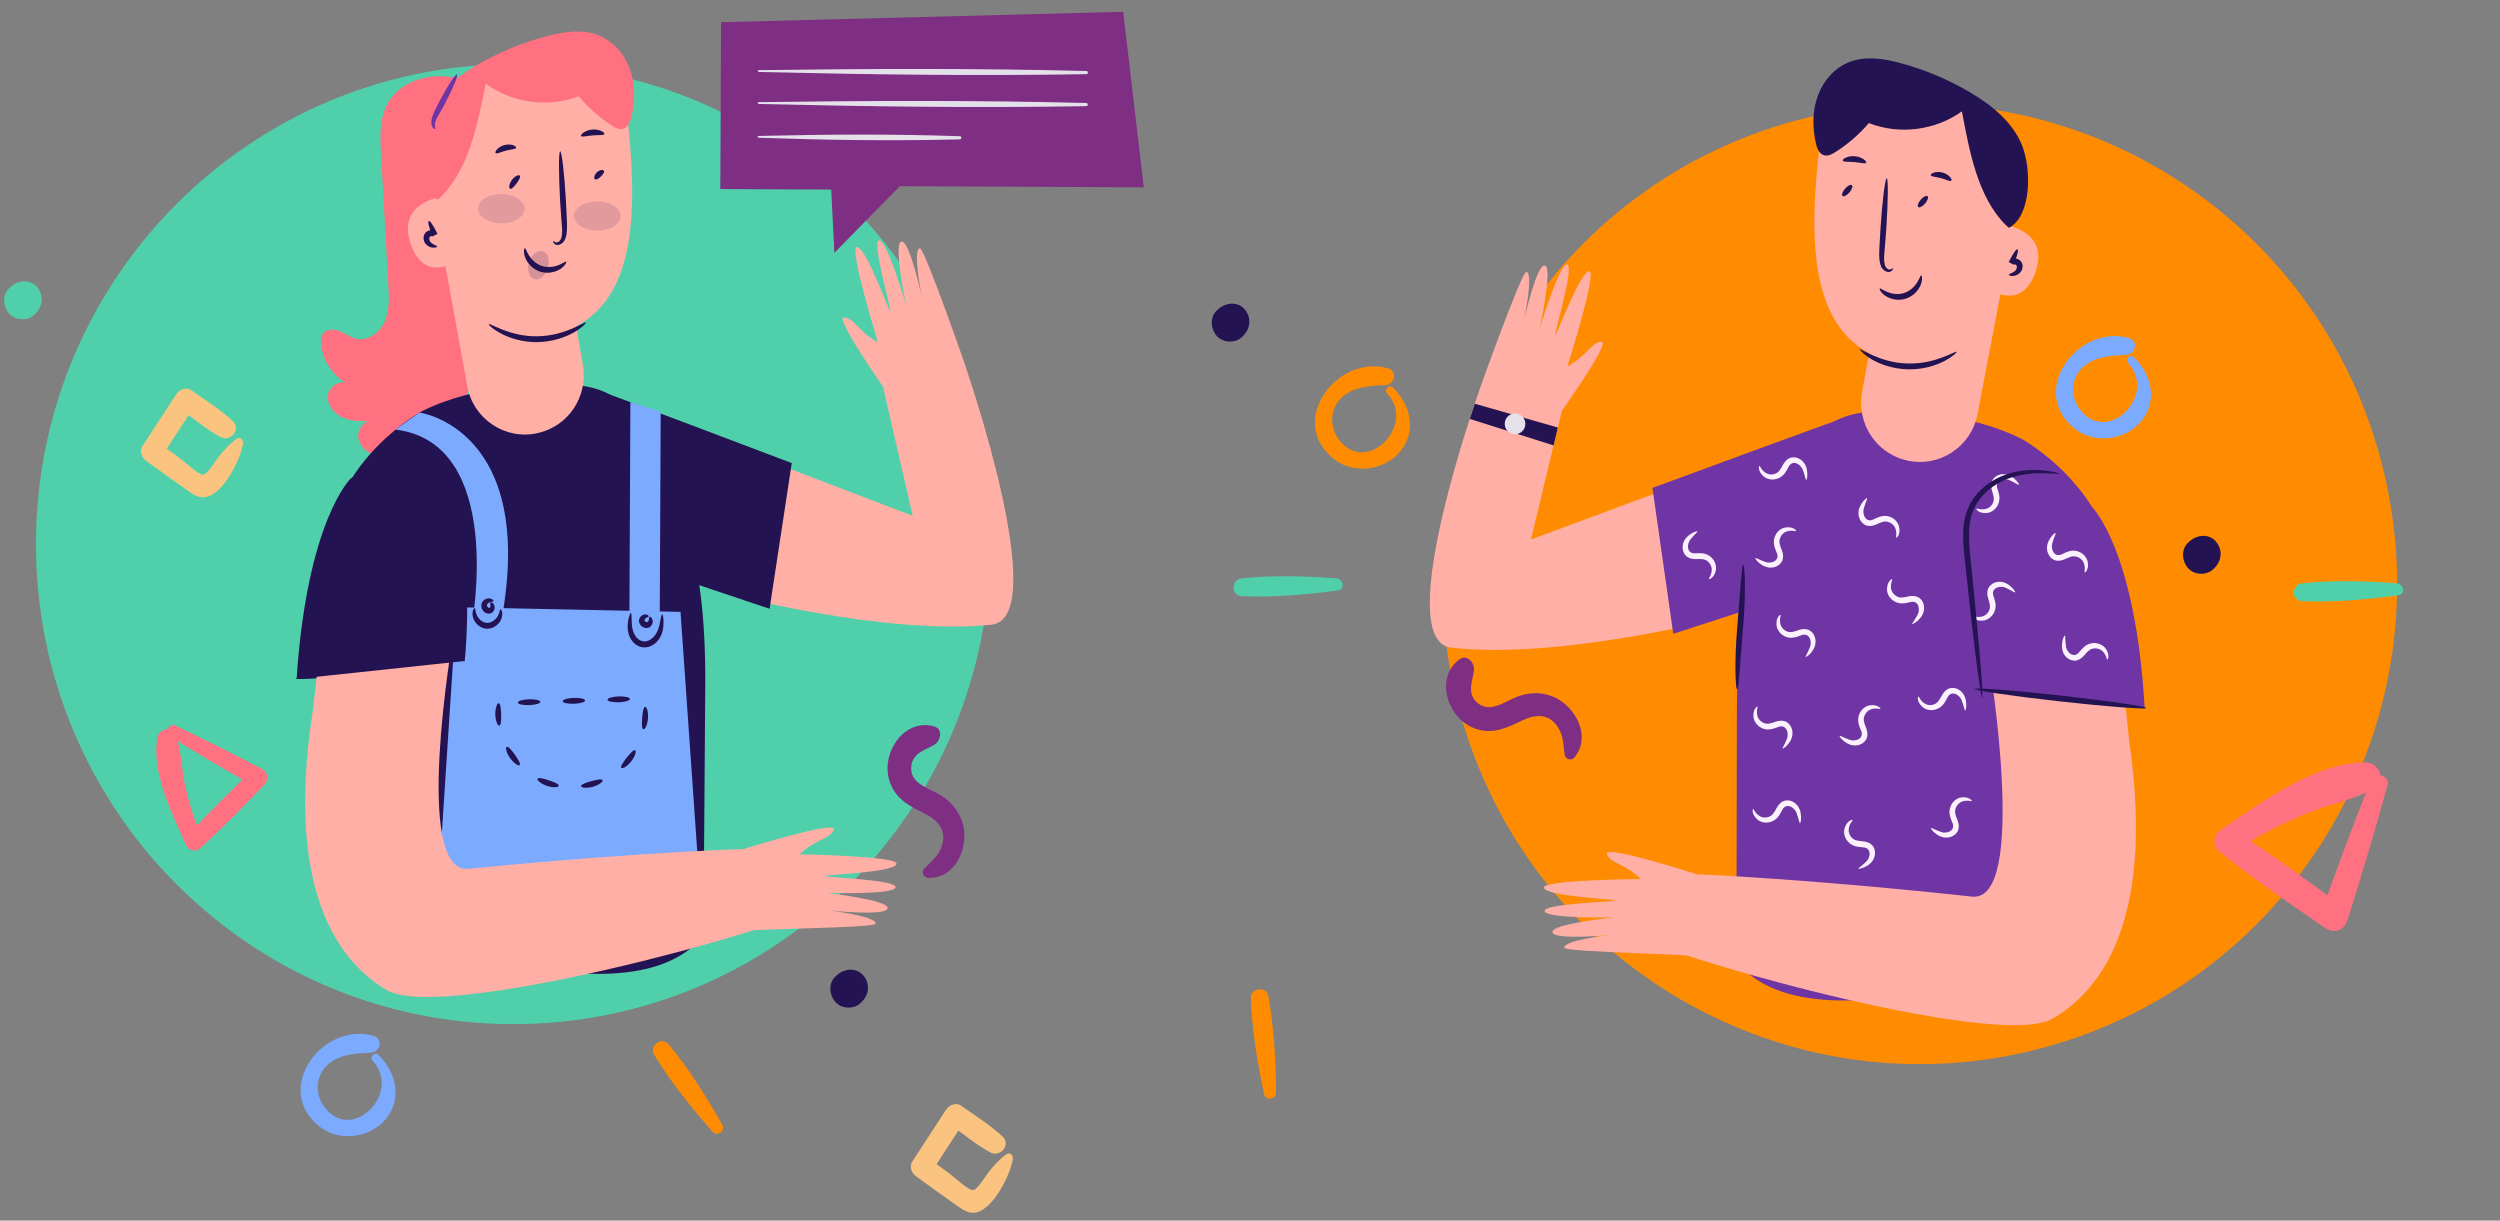 <svg width="340" height="166" viewBox="0 0 340 166" fill="none" xmlns="http://www.w3.org/2000/svg">
<rect x="0" y="0" width="340" height="166" fill="#808080" stroke="none"/>
<path d="M171.938 148.835C171.013 144.601 170.272 140.062 170.109 135.725C170.054 134.376 172.25 134.049 172.487 135.414C173.26 139.693 173.528 144.276 173.539 148.628C173.535 149.532 172.132 149.755 171.938 148.835Z" fill="#FF8C00"/>
<path d="M165.519 42.194C165.519 42.194 165.672 42.072 165.733 41.995C166.697 41.142 168.282 40.98 169.222 42.011C170.162 43.058 170.125 44.483 169.206 45.52C169.145 45.597 169.083 45.673 169.007 45.734C168.134 46.711 166.367 46.672 165.503 45.718C164.639 44.764 164.479 43.108 165.519 42.194Z" fill="#241352"/>
<path d="M69.5 139.281C33.654 139.114 4.729 109.753 4.893 73.702C5.057 37.652 34.25 8.562 70.096 8.73C105.942 8.897 134.867 38.257 134.703 74.308C134.539 110.359 105.346 139.448 69.5 139.281Z" fill="#50D0AA"/>
<path d="M63.855 11.029C61.877 10.422 59.761 10.151 57.732 10.586C55.704 11.006 53.794 12.192 52.765 13.996C51.582 16.059 51.693 18.572 51.819 20.948C52.157 26.895 52.481 32.827 52.819 38.774C52.919 40.429 52.987 42.146 52.355 43.66C51.708 45.174 50.103 46.423 48.505 46.078C47.682 45.906 46.999 45.367 46.224 45.041C45.448 44.716 44.412 44.711 43.921 45.383C43.63 45.795 43.612 46.331 43.671 46.822C43.905 49.014 45.236 51.074 47.151 52.156C46.026 51.599 44.604 52.741 44.583 53.998C44.562 55.254 45.563 56.347 46.734 56.827C47.889 57.308 49.185 57.298 50.45 57.274C49.413 57.284 48.616 58.399 48.718 59.426C48.82 60.453 49.623 61.331 50.566 61.733C51.509 62.136 52.591 62.157 53.612 62.069C55.807 61.88 57.989 61.186 59.717 59.815C62.745 57.438 63.982 53.353 64.031 49.491C64.094 45.63 63.151 41.841 62.635 38.023C61.441 29.16 62.488 20.155 63.55 11.257C63.306 11.179 63.063 11.101 62.804 11.024" fill="#FF7180"/>
<path d="M51.486 143.49C53.867 145.815 54.765 149.42 52.467 152.183C50.307 154.793 46.145 155.325 43.473 153.229C37.02 148.173 43.812 138.918 50.797 140.866C52.09 141.225 51.762 143.078 50.482 143.148C48.44 143.261 46.245 143.328 44.608 144.76C42.849 146.3 42.791 148.92 44.231 150.704C48.018 155.441 54.678 148.531 50.69 144.283C50.19 143.744 50.97 142.967 51.501 143.475L51.486 143.49Z" fill="#7CAAFF"/>
<path d="M125.663 118.182C126.582 117.221 127.576 116.49 128.039 115.19C128.949 112.62 127.234 111.324 125.212 110.365C123.144 109.375 121.488 108.233 120.874 105.87C119.931 102.188 123.06 97.667 127.032 98.789C128.325 99.147 127.922 100.8 127.051 101.302C125.813 102.016 124.166 102.407 123.945 104.107C123.66 106.389 125.882 107.043 127.447 107.878C129.135 108.774 130.393 110.129 130.933 112.001C131.848 115.223 129.908 119.581 126.176 119.38C125.643 119.347 125.281 118.579 125.663 118.182Z" fill="#7E2E83"/>
<path d="M137.747 157.62C137.418 159.749 135.188 164.243 132.869 164.861C131.634 165.192 130.723 164.36 129.766 163.697C128.035 162.478 126.319 161.245 124.603 159.995C123.98 159.548 123.618 158.673 124.079 157.955C125.613 155.602 127.148 153.25 128.682 150.897C129.096 150.271 130.027 149.892 130.711 150.37C132.609 151.727 134.66 152.993 136.36 154.58C137.528 155.673 136.026 157.459 134.689 156.733C132.743 155.681 130.998 154.202 129.206 152.922C129.877 152.741 130.548 152.576 131.235 152.395C129.7 154.748 128.166 157.1 126.632 159.453C126.452 158.778 126.288 158.088 126.108 157.413C127.14 158.153 128.173 158.893 129.191 159.649C129.768 160.065 131.709 161.929 132.365 161.855C132.944 161.796 134.173 159.718 134.54 159.291C135.275 158.421 135.965 157.597 136.912 156.957C137.371 156.653 137.81 157.161 137.747 157.605L137.747 157.62Z" fill="#FAC480"/>
<path d="M33.051 60.319C32.722 62.448 30.492 66.943 28.173 67.56C26.937 67.891 26.027 67.06 25.07 66.396C23.339 65.178 21.623 63.944 19.907 62.695C19.284 62.247 18.922 61.372 19.383 60.654C20.917 58.301 22.451 55.949 23.986 53.596C24.4 52.97 25.331 52.591 26.015 53.069C27.913 54.427 29.964 55.677 31.663 57.279C32.832 58.372 31.33 60.158 29.993 59.432C28.047 58.381 26.302 56.901 24.51 55.621C25.181 55.441 25.867 55.275 26.539 55.094C25.004 57.447 23.47 59.8 21.936 62.152C21.756 61.477 21.591 60.787 21.412 60.112C22.444 60.852 23.477 61.593 24.494 62.348C25.071 62.765 27.013 64.628 27.669 64.554C28.248 64.496 29.476 62.417 29.844 61.99C30.579 61.12 31.269 60.296 32.216 59.657C32.675 59.352 33.114 59.86 33.051 60.304L33.051 60.319Z" fill="#FAC480"/>
<path d="M23.84 98.678C27.793 100.55 31.684 102.515 35.56 104.54C36.487 105.019 36.635 106.016 35.916 106.779C33.053 109.723 30.236 112.683 27.161 115.411C26.565 115.929 25.621 115.634 25.32 114.943C23.434 110.766 20.581 105.068 21.394 100.337C21.598 99.127 23.429 98.599 23.91 99.935C24.662 102.037 24.652 104.397 25.129 106.575C25.681 109.106 26.417 111.623 27.518 113.972C26.833 113.893 26.132 113.828 25.447 113.748C28.25 110.589 31.28 107.677 34.31 104.733C34.322 105.423 34.334 106.113 34.346 106.802C30.547 104.639 26.779 102.43 23.071 100.115C22.281 99.621 23.004 98.275 23.855 98.662L23.84 98.678Z" fill="#FF7180"/>
<path d="M96.932 153.937C94.083 150.706 91.189 147.122 88.951 143.418C88.255 142.251 89.998 140.926 90.892 141.987C93.665 145.31 96.116 149.214 98.232 152.978C98.685 153.777 97.554 154.645 96.932 153.937Z" fill="#FF8C00"/>
<path d="M1.29 39.163C1.29 39.163 1.443 39.041 1.504 38.965C2.468 38.111 4.053 37.95 4.993 38.981C5.933 40.028 5.896 41.453 4.977 42.49C4.916 42.567 4.854 42.643 4.778 42.704C3.905 43.681 2.138 43.642 1.274 42.688C0.41 41.733 0.249 40.078 1.29 39.163Z" fill="#50D0AA"/>
<path d="M113.651 132.776C113.651 132.776 113.804 132.654 113.865 132.578C114.829 131.724 116.415 131.563 117.355 132.594C118.294 133.64 118.257 135.065 117.339 136.103C117.277 136.179 117.216 136.256 117.139 136.317C116.267 137.293 114.499 137.254 113.635 136.3C112.771 135.346 112.611 133.69 113.651 132.776Z" fill="#241352"/>
<path d="M81.149 53.723L124.132 70.151L120.098 52.649L131.309 49.836C131.309 49.836 143.19 84.077 134.836 84.957C120.187 86.498 98.061 80.556 98.061 80.556L81.165 53.723L81.149 53.723Z" fill="#FFAFA6"/>
<path d="M95.918 93.006L95.67 127.253C84.393 141.068 45.44 122.957 45.44 122.957L45.047 108.95L44.3 75.588C45.259 62.307 57.554 55.836 57.554 55.836C62.639 53.316 70.386 51.912 77.347 52.282C84.628 52.683 86.395 56.185 89.366 62.88C91.764 68.285 96.007 73.362 95.918 93.006Z" fill="#241352"/>
<path d="M59.441 19.941L59.928 26.793C59.928 26.793 54.135 27.548 55.756 32.872C57.377 38.197 61.349 35.887 61.349 35.887C61.349 35.887 62.277 49.498 76.162 45.257C87.209 41.876 86.604 27.5 85.258 15.25C84.731 10.497 80.282 7.213 75.615 8.11L67.274 9.711C62.455 10.639 59.083 15.036 59.426 19.956L59.441 19.941Z" fill="#FFAFA6"/>
<path d="M59.902 32.463L63.543 52.508C64.361 57.032 68.781 59.933 73.22 58.881C77.338 57.92 79.992 53.887 79.28 49.685L77.306 38.199L59.902 32.448L59.902 32.463Z" fill="#FFAFA6"/>
<path d="M75.244 32.764C75.244 32.764 75.151 33.055 75.577 33.271C76.018 33.472 76.721 33.047 76.922 32.358C77.153 31.7 77.126 30.888 77.1 30.076C77.058 29.187 77.016 28.313 76.975 27.409C76.763 23.623 76.397 20.556 76.183 20.571C75.97 20.57 75.971 23.665 76.182 27.466C76.239 28.386 76.311 29.26 76.368 30.134C76.441 30.961 76.513 31.667 76.374 32.202C76.28 32.754 75.898 32.997 75.654 32.98C75.395 32.949 75.29 32.734 75.228 32.764L75.244 32.764Z" fill="#241352"/>
<path d="M79.687 43.864C79.582 43.649 76.952 45.674 73.112 45.733C69.272 45.807 66.584 43.864 66.476 44.093C66.415 44.17 66.991 44.755 68.162 45.373C69.317 45.991 71.097 46.566 73.124 46.53C75.15 46.493 76.92 45.858 78.051 45.205C79.197 44.551 79.748 43.941 79.687 43.864Z" fill="#241352"/>
<path d="M77.013 35.592C76.922 35.515 76.601 35.789 76.021 36.032C75.456 36.274 74.572 36.454 73.704 36.174C72.837 35.894 72.231 35.217 71.913 34.694C71.581 34.157 71.491 33.742 71.369 33.757C71.278 33.757 71.153 34.231 71.394 34.937C71.62 35.628 72.301 36.566 73.442 36.939C74.583 37.312 75.681 36.949 76.278 36.538C76.889 36.112 77.074 35.653 76.998 35.607L77.013 35.592Z" fill="#241352"/>
<path d="M59.471 33.548C59.471 33.426 59.137 33.363 58.772 33.116C58.59 32.993 58.438 32.824 58.394 32.593C58.349 32.364 58.411 32.18 58.563 32.135C58.701 32.089 58.807 32.136 58.822 32.151L59.494 31.802C58.966 30.712 58.482 29.974 58.314 30.05C58.146 30.126 58.355 30.985 58.792 32.105L59.464 31.756C59.207 31.326 58.659 31.216 58.262 31.383C57.972 31.473 57.712 31.778 57.65 32.038C57.572 32.314 57.601 32.59 57.677 32.805C57.842 33.25 58.222 33.512 58.511 33.605C59.119 33.792 59.455 33.61 59.456 33.533L59.471 33.548Z" fill="#241352"/>
<path d="M70.198 20.099C70.275 19.9 69.545 19.483 68.615 19.723C67.685 19.964 67.24 20.682 67.406 20.821C67.573 20.975 68.108 20.671 68.809 20.49C69.496 20.294 70.121 20.313 70.198 20.099Z" fill="#241352"/>
<path d="M82.197 18.239C82.304 18.055 81.575 17.531 80.554 17.618C79.533 17.705 78.906 18.331 79.027 18.5C79.148 18.684 79.804 18.473 80.612 18.415C81.419 18.342 82.104 18.437 82.197 18.239Z" fill="#241352"/>
<path d="M59.928 26.793C63.816 23.011 64.987 16.703 66.063 11.376C69.631 14.012 74.565 14.679 78.701 13.089C79.989 14.628 81.507 15.968 83.193 17.064C83.664 17.372 84.241 17.682 84.775 17.515C85.431 17.319 85.724 16.57 85.88 15.912C86.377 13.784 86.418 11.517 85.68 9.46C84.959 7.403 83.413 5.588 81.39 4.797C79.23 3.944 76.791 4.3 74.549 4.872C71.162 5.745 67.895 7.078 64.871 8.842C61.907 10.575 59.047 12.86 57.783 16.072C56.519 19.284 56.491 25.52 59.515 27.159" fill="#FF7180"/>
<path d="M82.658 53.593C78.917 52.073 107.679 62.98 107.679 62.98L104.664 82.794L93.725 79.127L82.658 53.608L82.658 53.593Z" fill="#241352"/>
<path d="M120.901 53.77C120.901 53.77 113.422 43.162 114.763 43.168C116.104 43.174 116.796 45.169 119.395 46.545C119.395 46.545 115.296 33.302 116.589 33.584C117.868 33.866 120.907 42.369 121.105 42.355C121.303 42.356 118.497 32.827 119.564 32.709C120.632 32.592 123.212 41.461 123.212 41.461C123.212 41.461 121.452 33.04 122.596 32.861C123.739 32.683 125.365 40.429 125.365 40.429C125.365 40.429 124.069 33.91 125.09 33.762C125.716 33.673 131.325 49.834 131.325 49.834C131.173 49.834 120.916 53.755 120.916 53.755" fill="#FFAFA6"/>
<path d="M62.575 91.15C62.575 91.15 62.745 90.599 62.901 89.604C63.058 88.608 63.263 87.153 63.515 85.362C63.989 81.778 64.605 76.816 65.225 71.333C65.368 69.955 65.451 68.561 65.243 67.211C65.052 65.862 64.509 64.603 63.721 63.619C62.161 61.635 60.001 60.69 58.205 60.313C56.394 59.937 54.9 60.053 53.894 60.171C52.887 60.304 52.353 60.455 52.353 60.516C52.353 60.577 52.917 60.519 53.923 60.493C54.913 60.467 56.376 60.458 58.081 60.88C59.77 61.286 61.746 62.245 63.14 64.076C63.837 64.983 64.304 66.088 64.466 67.33C64.643 68.572 64.576 69.89 64.433 71.253C63.813 76.736 63.288 81.698 62.952 85.313C62.776 87.121 62.662 88.576 62.597 89.587C62.531 90.598 62.513 91.165 62.574 91.165L62.575 91.15Z" fill="#241352"/>
<path d="M63.585 89.914C63.556 89.699 58.313 90.042 51.865 90.702C45.417 91.361 40.203 92.072 40.233 92.287C40.262 92.501 45.505 92.158 51.953 91.499C58.401 90.839 63.614 90.128 63.585 89.914Z" fill="#241352"/>
<path d="M98.065 3.02L97.962 25.713L113.045 25.783L113.478 34.381L122.371 25.321L155.555 25.475L152.754 1.604L98.065 3.02Z" fill="#7E2E83"/>
<path d="M103.201 9.54C118.026 9.334 132.927 9.281 147.75 9.656C148.024 9.657 148.022 10.086 147.748 10.085C132.922 10.337 118.023 10.145 103.2 9.785C103.032 9.784 103.033 9.524 103.201 9.525L103.201 9.54Z" fill="#E5E1EA"/>
<path d="M103.181 13.892C118.006 13.685 132.907 13.633 147.73 14.008C148.005 14.009 148.003 14.438 147.728 14.436C132.903 14.689 118.003 14.497 103.18 14.137C103.012 14.136 103.013 13.876 103.181 13.877L103.181 13.892Z" fill="#E5E1EA"/>
<path d="M103.16 18.489C112.242 18.271 121.46 18.207 130.539 18.525C130.813 18.526 130.811 18.939 130.537 18.953C121.455 19.187 112.238 19.052 103.159 18.734C102.991 18.733 102.993 18.473 103.16 18.474L103.16 18.489Z" fill="#E5E1EA"/>
<path d="M80.919 24.393C81.117 24.486 81.423 24.288 81.713 24.013C81.989 23.739 82.219 23.449 82.143 23.249C82.068 23.05 81.581 23.047 81.183 23.429C80.785 23.81 80.737 24.3 80.935 24.378L80.919 24.393Z" fill="#241352"/>
<path d="M69.349 25.672C69.547 25.765 69.899 25.414 70.251 24.956C70.589 24.498 70.835 24.055 70.698 23.886C70.562 23.717 70.028 23.929 69.629 24.463C69.231 24.997 69.167 25.579 69.365 25.657L69.349 25.672Z" fill="#241352"/>
<g opacity="0.18">
<path d="M71.954 35.645C71.63 36.701 71.93 37.729 72.629 37.962C73.329 38.18 74.171 37.525 74.51 36.469C74.835 35.413 74.535 34.385 73.835 34.167C73.135 33.949 72.294 34.604 71.954 35.66L71.954 35.645Z" fill="#241352"/>
</g>
<g opacity="0.13">
<path d="M65.01 28.349C65.005 29.452 66.403 30.363 68.155 30.386C69.907 30.394 71.328 29.528 71.348 28.424C71.353 27.321 69.955 26.411 68.203 26.387C66.451 26.379 65.03 27.246 65.01 28.349Z" fill="#241352"/>
</g>
<g opacity="0.13">
<path d="M78.062 29.344C78.057 30.448 79.455 31.358 81.207 31.381C82.959 31.39 84.38 30.523 84.4 29.42C84.406 28.317 83.008 27.406 81.256 27.383C79.504 27.374 78.083 28.241 78.062 29.344Z" fill="#241352"/>
</g>
<path d="M59.194 17.534C59.27 17.443 58.998 17.104 59.245 16.462C59.445 15.85 60.089 14.964 60.582 13.955C61.642 11.937 62.351 10.224 62.153 10.116C61.956 10.008 60.943 11.566 59.867 13.584C59.36 14.608 58.822 15.479 58.681 16.337C58.618 16.75 58.693 17.134 58.844 17.333C58.996 17.533 59.133 17.565 59.163 17.534L59.194 17.534Z" fill="#6F35A4"/>
<path d="M92.549 83.214L94.937 117.396L59.522 121.997L62.094 82.582L92.549 83.214Z" fill="#7CAAFF"/>
<path d="M89.836 60.047L89.713 87.138L85.59 85.572L85.731 54.695L89.855 55.971" fill="#7CAAFF"/>
<path d="M57.051 56.109C57.051 56.109 73.024 58.253 68.181 84.495L64.172 84.905C64.172 84.905 68.795 60.256 53.78 58.423L57.051 56.109Z" fill="#7CAAFF"/>
<path d="M61.619 86.61C61.619 86.61 56.017 118.916 63.715 118.155C89.033 115.653 104.103 115.37 104.103 115.37L108.253 124.155C108.337 125.641 60.251 139.254 52.563 134.636C47.123 131.378 38.493 122.649 42.543 96.68L43.512 87.981L61.603 86.61L61.619 86.61Z" fill="#FFAFA6"/>
<path d="M47.685 65.092C47.685 65.092 41.763 70.764 40.339 92.333L63.205 89.896C63.205 89.896 67.182 53.169 47.685 65.092Z" fill="#241352"/>
<path d="M101.435 115.373C101.435 115.373 113.84 111.523 113.408 112.808C112.975 114.093 110.872 114.13 108.745 116.188C108.745 116.188 122.594 116.406 121.918 117.552C121.243 118.698 112.237 118.947 112.175 119.131C112.113 119.33 122.031 119.621 121.797 120.678C121.564 121.734 112.363 121.43 112.363 121.43C112.363 121.43 120.891 122.39 120.718 123.523C120.545 124.671 112.672 123.807 112.672 123.807C112.672 123.807 119.25 124.588 119.078 125.63C118.968 126.257 99.786 126.321 99.738 126.78C99.722 127.026 101.42 115.373 101.42 115.373" fill="#FFAFA6"/>
<path d="M85.798 83.366C85.707 83.365 85.46 83.9 85.365 84.911C85.332 85.402 85.359 86.061 85.691 86.721C85.993 87.351 86.691 88.044 87.636 88.048C88.565 88.052 89.269 87.458 89.652 86.877C90.066 86.266 90.176 85.639 90.224 85.133C90.29 84.122 90.155 83.539 90.064 83.539C89.942 83.538 89.863 84.151 89.676 85.039C89.567 85.483 89.397 86.003 89.06 86.43C88.723 86.858 88.188 87.238 87.639 87.236C87.091 87.233 86.605 86.833 86.333 86.356C86.046 85.88 85.972 85.359 85.928 84.899C85.871 83.979 85.92 83.366 85.798 83.35L85.798 83.366Z" fill="#241352"/>
<path d="M88.295 83.913C88.233 84.005 88.293 84.189 88.216 84.388C88.109 84.618 88.002 84.678 87.789 84.555C87.592 84.416 87.607 84.293 87.791 84.095C87.944 83.942 88.142 83.944 88.204 83.852C88.28 83.776 88.053 83.468 87.565 83.588C87.351 83.649 87.061 83.816 86.938 84.183C86.814 84.566 87.01 85.011 87.344 85.227C87.663 85.458 88.15 85.476 88.456 85.217C88.747 84.957 88.794 84.636 88.765 84.406C88.691 83.9 88.31 83.822 88.279 83.913L88.295 83.913Z" fill="#241352"/>
<path d="M64.578 82.7C64.502 82.654 64.18 83.02 64.283 83.741C64.372 84.4 64.992 85.415 66.195 85.512C67.414 85.518 68.119 84.571 68.259 83.928C68.43 83.239 68.158 82.824 68.066 82.87C67.944 82.9 67.973 83.268 67.727 83.726C67.512 84.17 66.915 84.734 66.229 84.715C65.544 84.681 64.998 84.066 64.817 83.59C64.606 83.114 64.684 82.747 64.562 82.7L64.578 82.7Z" fill="#241352"/>
<path d="M67.157 81.762C67.157 81.762 67.022 81.394 66.504 81.376C66.26 81.375 65.925 81.465 65.68 81.755C65.404 82.045 65.386 82.627 65.628 82.966C65.84 83.334 66.372 83.597 66.815 83.385C67.258 83.142 67.305 82.728 67.261 82.468C67.216 82.192 67.034 81.991 66.882 81.945C66.73 81.898 66.638 81.944 66.638 82.005C66.638 82.112 66.774 82.251 66.697 82.48C66.589 82.755 66.498 82.77 66.301 82.524C66.119 82.263 66.303 82.034 66.593 81.913C66.868 81.791 67.096 81.838 67.157 81.747L67.157 81.762Z" fill="#241352"/>
<path d="M67.918 98.683C68.131 98.638 68.18 97.948 68.153 97.152C68.126 96.339 68.053 95.665 67.84 95.633C67.627 95.602 67.334 96.29 67.361 97.178C67.387 98.067 67.704 98.743 67.918 98.683Z" fill="#241352"/>
<path d="M70.681 104.059C70.834 103.906 70.487 103.307 70.032 102.646C69.563 101.985 69.108 101.477 68.91 101.568C68.711 101.659 68.86 102.396 69.375 103.103C69.89 103.825 70.528 104.211 70.681 104.044L70.681 104.059Z" fill="#241352"/>
<path d="M75.986 106.857C76.017 106.643 75.394 106.364 74.633 106.115C73.872 105.867 73.218 105.71 73.111 105.909C73.003 106.092 73.549 106.601 74.386 106.88C75.222 107.16 75.954 107.087 75.986 106.872L75.986 106.857Z" fill="#241352"/>
<path d="M81.961 106.104C81.871 105.904 81.2 106.024 80.422 106.234C79.644 106.445 79.018 106.687 79.032 106.917C79.047 107.132 79.778 107.242 80.632 107.001C81.486 106.76 82.052 106.288 81.961 106.104Z" fill="#241352"/>
<path d="M86.383 102.033C86.186 101.925 85.726 102.428 85.221 103.054C84.73 103.695 84.347 104.26 84.498 104.429C84.635 104.599 85.291 104.249 85.843 103.547C86.395 102.845 86.581 102.126 86.383 102.033Z" fill="#241352"/>
<path d="M87.736 96.139C87.522 96.169 87.397 96.827 87.333 97.639C87.268 98.451 87.28 99.125 87.493 99.187C87.707 99.249 88.06 98.592 88.125 97.704C88.205 96.816 87.949 96.11 87.736 96.139Z" fill="#241352"/>
<path d="M82.621 95.165C82.62 95.38 83.32 95.536 84.158 95.51C84.996 95.483 85.683 95.287 85.669 95.057C85.669 94.843 84.969 94.686 84.131 94.713C83.293 94.74 82.607 94.935 82.621 95.165Z" fill="#241352"/>
<path d="M76.526 95.367C76.525 95.581 77.225 95.738 78.063 95.711C78.901 95.684 79.588 95.489 79.573 95.259C79.574 95.044 78.874 94.888 78.036 94.914C77.198 94.941 76.512 95.137 76.526 95.367Z" fill="#241352"/>
<path d="M70.431 95.553C70.43 95.768 71.13 95.924 71.968 95.897C72.806 95.871 73.492 95.675 73.478 95.445C73.479 95.23 72.779 95.074 71.941 95.101C71.103 95.127 70.417 95.323 70.431 95.553Z" fill="#241352"/>
<path d="M198.004 94.752C189.589 59.706 211.014 24.436 245.857 15.975C280.7 7.513 315.768 29.064 324.182 64.109C332.597 99.155 311.173 134.424 276.329 142.886C241.486 151.348 206.419 129.797 198.004 94.752Z" fill="#FF8C00"/>
<path d="M251.343 57.349L208.213 73.374L212.406 55.91L201.221 52.993C201.221 52.993 189.029 87.121 197.374 88.08C212.008 89.757 234.188 84.022 234.188 84.022L251.328 57.349L251.343 57.349Z" fill="#FFAFA6"/>
<path d="M236.216 96.49L236.151 130.737C247.302 144.657 286.419 126.911 286.419 126.911L286.94 112.908L287.991 79.554C287.152 66.264 274.917 59.679 274.917 59.679C269.855 57.112 262.122 55.636 255.157 55.94C247.873 56.274 246.074 59.759 243.042 66.426C240.595 71.809 236.306 76.845 236.216 96.49Z" fill="#6F35A4"/>
<path d="M270.571 90.414C270.571 90.414 275.878 122.771 268.187 121.938C242.893 119.2 227.826 118.777 227.826 118.777L223.596 127.522C223.498 129.008 271.458 143.069 279.188 138.523C284.658 135.315 293.366 126.668 289.554 100.662L288.664 91.954L270.586 90.414L270.571 90.414Z" fill="#FFAFA6"/>
<path d="M284.579 69.041C284.579 69.041 290.45 74.768 291.677 96.35L268.834 93.699C268.834 93.699 265.193 56.937 284.579 69.041Z" fill="#6F35A4"/>
<path d="M273.345 23.768L272.796 30.616C272.796 30.616 278.582 31.424 276.913 36.733C275.243 42.043 271.292 39.695 271.292 39.695C271.292 39.695 270.24 53.298 256.394 48.927C245.379 45.443 246.115 31.073 247.573 18.837C248.143 14.089 252.622 10.846 257.28 11.787L265.607 13.466C270.417 14.438 273.749 18.867 273.361 23.784L273.345 23.768Z" fill="#FFAFA6"/>
<path d="M272.77 36.3L268.946 56.31C268.087 60.827 263.64 63.687 259.211 62.594C255.102 61.594 252.485 57.536 253.235 53.341L255.314 41.873L272.77 36.285L272.77 36.3Z" fill="#FFAFA6"/>
<path d="M257.442 36.444C257.442 36.444 257.274 36.627 257.014 36.656C256.771 36.685 256.391 36.423 256.302 35.871C256.182 35.334 256.247 34.63 256.327 33.803C256.392 32.914 256.472 32.041 256.537 31.137C256.783 27.353 256.812 24.258 256.599 24.242C256.385 24.241 255.991 27.288 255.745 31.072C255.695 31.991 255.645 32.865 255.595 33.738C255.561 34.55 255.527 35.347 255.753 36.022C255.932 36.712 256.647 37.145 257.089 36.947C257.517 36.735 257.457 36.444 257.427 36.443L257.442 36.444Z" fill="#241352"/>
<path d="M252.896 47.501C252.896 47.501 253.381 48.193 254.52 48.857C255.645 49.521 257.409 50.173 259.435 50.228C261.462 50.284 263.247 49.725 264.407 49.118C265.583 48.511 266.15 47.931 266.089 47.854C265.983 47.639 263.278 49.557 259.439 49.432C255.615 49.353 253.004 47.287 252.881 47.501L252.896 47.501Z" fill="#241352"/>
<path d="M255.646 39.255C255.57 39.316 255.751 39.761 256.358 40.193C256.95 40.624 258.046 40.982 259.19 40.62C260.334 40.242 261.024 39.326 261.256 38.637C261.503 37.918 261.398 37.458 261.292 37.458C261.17 37.457 261.077 37.855 260.739 38.39C260.417 38.924 259.804 39.58 258.935 39.852C258.065 40.124 257.182 39.936 256.619 39.688C256.042 39.44 255.723 39.163 255.631 39.239L255.646 39.255Z" fill="#241352"/>
<path d="M273.207 37.374C273.206 37.466 273.541 37.636 274.151 37.455C274.441 37.365 274.823 37.106 274.993 36.662C275.07 36.448 275.117 36.173 275.027 35.897C274.967 35.62 274.709 35.328 274.42 35.235C274.025 35.08 273.476 35.169 273.215 35.597L273.884 35.953C274.331 34.836 274.548 33.979 274.381 33.902C274.213 33.824 273.722 34.557 273.184 35.643L273.853 35.998C273.853 35.998 273.975 35.922 274.112 35.984C274.264 36.031 274.324 36.2 274.278 36.445C274.231 36.674 274.078 36.842 273.894 36.964C273.528 37.207 273.177 37.267 273.192 37.389L273.207 37.374Z" fill="#241352"/>
<path d="M262.589 23.825C262.649 24.04 263.273 24.043 263.973 24.23C264.673 24.402 265.205 24.726 265.373 24.574C265.541 24.436 265.118 23.714 264.175 23.465C263.247 23.215 262.513 23.626 262.589 23.825Z" fill="#241352"/>
<path d="M250.622 21.854C250.713 22.069 251.399 21.965 252.206 22.045C253.013 22.11 253.667 22.328 253.79 22.145C253.928 21.977 253.306 21.346 252.27 21.249C251.25 21.152 250.517 21.654 250.622 21.854Z" fill="#241352"/>
<path d="M272.796 30.615C268.944 26.797 267.83 20.479 266.818 15.141C263.226 17.745 258.286 18.365 254.165 16.737C252.863 18.264 251.333 19.59 249.637 20.669C249.163 20.974 248.583 21.278 248.05 21.107C247.396 20.904 247.11 20.152 246.961 19.492C246.483 17.36 246.463 15.092 247.219 13.043C247.959 10.993 249.522 9.192 251.552 8.42C253.719 7.587 256.155 7.966 258.392 8.559C261.77 9.464 265.025 10.827 268.033 12.619C270.981 14.379 273.82 16.691 275.054 19.915C276.289 23.138 276.261 29.375 273.221 30.985" fill="#241352"/>
<path d="M249.835 57.203C253.59 55.719 224.73 66.356 224.73 66.356L227.564 86.198L238.536 82.633L249.835 57.218L249.835 57.203Z" fill="#6F35A4"/>
<path d="M230.478 118.806C230.478 118.806 218.109 114.841 218.529 116.13C218.95 117.419 221.052 117.475 223.161 119.553C223.161 119.553 209.311 119.642 209.976 120.794C210.641 121.947 219.644 122.28 219.704 122.464C219.764 122.663 209.845 122.862 210.068 123.921C210.292 124.979 219.496 124.761 219.496 124.761C219.496 124.761 210.959 125.641 211.122 126.776C211.284 127.926 219.165 127.135 219.165 127.135C219.165 127.135 212.579 127.855 212.742 128.898C212.846 129.527 232.027 129.769 232.071 130.229C232.085 130.474 230.493 118.806 230.493 118.806" fill="#FFAFA6"/>
<path d="M211.594 57.025C211.594 57.025 219.169 46.487 217.829 46.481C216.488 46.474 215.778 48.463 213.166 49.815C213.166 49.815 217.386 36.61 216.09 36.88C214.809 37.15 211.692 45.625 211.494 45.608C211.296 45.607 214.189 36.105 213.123 35.977C212.057 35.85 209.396 44.694 209.396 44.694C209.396 44.694 211.232 36.291 210.09 36.101C208.963 35.912 207.252 43.642 207.252 43.642C207.252 43.642 208.607 37.136 207.587 36.978C206.963 36.883 201.206 52.992 201.206 52.992C201.359 52.993 211.579 57.009 211.579 57.009" fill="#FFAFA6"/>
<path d="M280.813 86.43C280.737 86.43 280.445 86.919 280.425 87.915C280.423 88.405 280.618 89.111 281.225 89.543C281.514 89.759 281.955 89.914 282.397 89.824C282.839 89.734 283.176 89.429 283.421 89.17C283.911 88.59 284.233 88.254 284.736 88.195C285.224 88.121 285.649 88.292 285.922 88.538C286.499 89.077 286.481 89.705 286.603 89.691C286.679 89.737 286.987 89.033 286.336 88.157C286.018 87.742 285.364 87.402 284.648 87.46C284.297 87.489 283.916 87.609 283.594 87.853C283.273 88.097 283.059 88.371 282.829 88.616C282.032 89.7 281.001 88.638 280.959 87.856C280.841 87.028 280.919 86.431 280.782 86.415L280.813 86.43Z" fill="#FBF1FC"/>
<path d="M274.075 80.53C274.075 80.53 273.849 79.962 273.014 79.422C272.604 79.175 271.904 78.972 271.217 79.26C270.881 79.397 270.514 79.686 270.359 80.13C270.205 80.558 270.279 81.003 270.384 81.356C270.61 82.077 270.729 82.522 270.529 82.996C270.344 83.455 269.977 83.729 269.611 83.835C268.848 84.046 268.332 83.706 268.27 83.828C268.179 83.874 268.633 84.504 269.715 84.402C270.234 84.343 270.86 83.963 271.183 83.321C271.337 83 271.43 82.602 271.401 82.203C271.357 81.805 271.237 81.467 271.147 81.16C270.65 79.917 272.084 79.586 272.768 79.942C273.528 80.267 273.998 80.653 274.075 80.546L274.075 80.53Z" fill="#FBF1FC"/>
<path d="M274.599 65.899C274.599 65.899 274.373 65.331 273.538 64.79C273.128 64.543 272.428 64.341 271.741 64.629C271.405 64.765 271.038 65.055 270.884 65.498C270.729 65.927 270.803 66.371 270.908 66.724C271.134 67.445 271.254 67.89 271.053 68.364C270.868 68.823 270.502 69.097 270.135 69.203C269.373 69.414 268.856 69.074 268.795 69.197C268.703 69.242 269.157 69.873 270.239 69.77C270.758 69.712 271.384 69.331 271.707 68.689C271.861 68.368 271.954 67.97 271.925 67.572C271.882 67.173 271.761 66.835 271.671 66.528C271.174 65.285 272.608 64.955 273.292 65.31C274.052 65.635 274.523 66.021 274.599 65.914L274.599 65.899Z" fill="#FBF1FC"/>
<path d="M260.084 84.878C260.084 84.878 260.664 84.697 261.277 83.903C261.568 83.506 261.815 82.833 261.59 82.112C261.485 81.759 261.228 81.375 260.802 81.189C260.391 81.003 259.934 81.031 259.583 81.106C258.851 81.272 258.394 81.362 257.953 81.099C257.527 80.867 257.27 80.483 257.196 80.115C257.047 79.332 257.43 78.844 257.324 78.782C257.294 78.69 256.621 79.085 256.632 80.189C256.629 80.71 256.961 81.37 257.584 81.756C257.888 81.941 258.269 82.066 258.665 82.068C259.061 82.069 259.412 81.964 259.717 81.904C260.983 81.511 261.19 82.968 260.775 83.64C260.391 84.374 259.978 84.817 260.069 84.894L260.084 84.878Z" fill="#FBF1FC"/>
<path d="M250.187 100.141C250.187 100.141 250.458 100.694 251.325 101.158C251.75 101.374 252.466 101.531 253.138 101.181C253.459 101.014 253.81 100.709 253.919 100.25C254.043 99.806 253.923 99.362 253.803 99.024C253.517 98.318 253.366 97.888 253.551 97.398C253.706 96.939 254.042 96.619 254.409 96.483C255.156 96.211 255.688 96.504 255.735 96.397C255.811 96.352 255.326 95.752 254.244 95.93C253.725 96.02 253.129 96.446 252.867 97.119C252.728 97.456 252.665 97.854 252.74 98.253C252.799 98.636 252.95 98.974 253.07 99.281C253.659 100.479 252.255 100.917 251.541 100.607C250.765 100.343 250.263 100.003 250.187 100.11L250.187 100.141Z" fill="#FBF1FC"/>
<path d="M238.718 75.953C238.718 75.953 238.99 76.506 239.857 76.969C240.282 77.186 240.998 77.343 241.67 76.993C241.99 76.826 242.342 76.521 242.451 76.062C242.575 75.618 242.455 75.173 242.335 74.836C242.048 74.129 241.898 73.7 242.083 73.21C242.237 72.751 242.574 72.431 242.94 72.295C243.688 72.022 244.22 72.316 244.266 72.209C244.343 72.163 243.858 71.564 242.775 71.742C242.257 71.832 241.661 72.258 241.399 72.931C241.26 73.268 241.197 73.666 241.272 74.065C241.331 74.448 241.482 74.786 241.602 75.093C242.191 76.291 240.787 76.729 240.072 76.419C239.296 76.155 238.795 75.815 238.719 75.922L238.718 75.953Z" fill="#FBF1FC"/>
<path d="M230.828 72.239C230.828 72.239 230.218 72.312 229.484 72.968C229.132 73.303 228.748 73.93 228.851 74.666C228.896 75.034 229.076 75.464 229.456 75.726C229.821 75.988 230.277 76.036 230.643 76.038C231.39 76.011 231.862 76.013 232.242 76.337C232.621 76.645 232.802 77.075 232.8 77.458C232.797 78.255 232.338 78.666 232.429 78.743C232.443 78.835 233.176 78.578 233.364 77.491C233.442 76.97 233.263 76.265 232.716 75.787C232.459 75.541 232.109 75.355 231.713 75.277C231.333 75.214 230.967 75.243 230.647 75.241C229.32 75.404 229.388 73.918 229.924 73.338C230.445 72.681 230.934 72.331 230.843 72.223L230.828 72.239Z" fill="#FBF1FC"/>
<path d="M262.607 112.672C262.607 112.672 262.879 113.225 263.745 113.689C264.171 113.905 264.887 114.062 265.559 113.712C265.879 113.545 266.231 113.24 266.34 112.781C266.464 112.337 266.344 111.893 266.224 111.555C265.937 110.849 265.787 110.419 265.972 109.929C266.126 109.47 266.463 109.15 266.829 109.014C267.577 108.742 268.109 109.035 268.155 108.928C268.232 108.883 267.747 108.283 266.664 108.462C266.146 108.551 265.55 108.977 265.288 109.65C265.149 109.987 265.086 110.385 265.161 110.784C265.22 111.167 265.371 111.505 265.491 111.812C266.08 113.01 264.676 113.448 263.961 113.138C263.185 112.874 262.684 112.534 262.608 112.641L262.607 112.672Z" fill="#FBF1FC"/>
<path d="M245.574 89.378C245.574 89.378 246.139 89.135 246.646 88.279C246.876 87.851 247.062 87.147 246.745 86.456C246.595 86.118 246.291 85.765 245.866 85.625C245.424 85.485 244.982 85.575 244.646 85.68C243.944 85.938 243.487 86.073 243.03 85.872C242.574 85.701 242.286 85.332 242.166 84.979C241.926 84.227 242.248 83.692 242.142 83.631C242.096 83.554 241.485 84.011 241.617 85.099C241.691 85.621 242.084 86.235 242.738 86.545C243.057 86.7 243.453 86.778 243.849 86.719C244.246 86.674 244.566 86.538 244.887 86.432C246.108 85.886 246.483 87.313 246.144 88.032C245.851 88.812 245.483 89.3 245.589 89.362L245.574 89.378Z" fill="#FBF1FC"/>
<path d="M242.439 101.836C242.439 101.836 243.004 101.594 243.511 100.738C243.741 100.31 243.927 99.606 243.611 98.915C243.46 98.577 243.157 98.223 242.731 98.084C242.289 97.944 241.847 98.034 241.512 98.139C240.81 98.396 240.352 98.532 239.896 98.331C239.439 98.16 239.152 97.791 239.031 97.438C238.791 96.686 239.113 96.151 239.007 96.105C238.961 96.028 238.35 96.485 238.482 97.573C238.556 98.095 238.949 98.71 239.603 99.019C239.922 99.174 240.318 99.252 240.714 99.193C241.111 99.149 241.431 99.012 241.752 98.906C242.973 98.361 243.348 99.787 243.009 100.506C242.716 101.286 242.348 101.759 242.455 101.836L242.439 101.836Z" fill="#FBF1FC"/>
<path d="M267.267 96.634C267.343 96.635 267.514 96.069 267.32 95.102C267.215 94.627 266.868 93.982 266.184 93.687C265.849 93.533 265.392 93.484 264.965 93.682C264.553 93.864 264.292 94.246 264.108 94.551C263.754 95.224 263.509 95.621 263.035 95.787C262.578 95.969 262.121 95.906 261.802 95.705C261.118 95.303 260.999 94.69 260.892 94.735C260.801 94.704 260.66 95.47 261.495 96.178C261.905 96.517 262.605 96.705 263.291 96.478C263.627 96.372 263.978 96.159 264.239 95.854C264.499 95.549 264.653 95.228 264.807 94.953C265.345 93.729 266.576 94.532 266.801 95.284C267.102 96.051 267.16 96.665 267.282 96.65L267.267 96.634Z" fill="#FBF1FC"/>
<path d="M244.8 111.93C244.877 111.931 245.047 111.365 244.853 110.398C244.749 109.923 244.401 109.278 243.717 108.983C243.382 108.829 242.925 108.78 242.498 108.978C242.086 109.16 241.825 109.541 241.641 109.847C241.287 110.52 241.042 110.917 240.569 111.083C240.111 111.265 239.654 111.201 239.335 111.001C238.651 110.599 238.532 109.986 238.425 110.031C238.334 110 238.193 110.766 239.028 111.474C239.438 111.813 240.138 112.001 240.824 111.774C241.16 111.668 241.512 111.455 241.772 111.15C242.032 110.845 242.186 110.524 242.34 110.249C242.879 109.025 244.109 109.828 244.334 110.58C244.635 111.347 244.694 111.961 244.816 111.946L244.8 111.93Z" fill="#FBF1FC"/>
<path d="M245.654 65.274C245.73 65.274 245.901 64.708 245.707 63.742C245.602 63.266 245.255 62.621 244.571 62.327C244.236 62.172 243.779 62.124 243.352 62.321C242.94 62.503 242.679 62.885 242.495 63.19C242.141 63.863 241.896 64.26 241.422 64.427C240.965 64.608 240.508 64.545 240.189 64.344C239.505 63.943 239.386 63.329 239.279 63.375C239.188 63.343 239.047 64.109 239.882 64.818C240.292 65.157 240.992 65.344 241.678 65.117C242.014 65.012 242.365 64.799 242.626 64.493C242.886 64.188 243.04 63.867 243.194 63.592C243.732 62.369 244.963 63.171 245.188 63.923C245.489 64.691 245.547 65.304 245.669 65.289L245.654 65.274Z" fill="#FBF1FC"/>
<path d="M252.74 118.158C252.74 118.158 253.35 118.161 254.16 117.598C254.557 117.308 255.002 116.743 255.005 115.993C255.007 115.625 254.887 115.18 254.538 114.872C254.204 114.564 253.763 114.47 253.397 114.422C252.651 114.357 252.179 114.294 251.845 113.924C251.496 113.57 251.377 113.125 251.424 112.743C251.519 111.946 252.023 111.611 251.948 111.519C251.948 111.427 251.186 111.592 250.861 112.648C250.706 113.153 250.809 113.874 251.294 114.428C251.522 114.704 251.856 114.936 252.236 115.06C252.617 115.185 252.967 115.186 253.287 115.234C254.628 115.24 254.377 116.71 253.781 117.213C253.184 117.792 252.664 118.081 252.725 118.188L252.74 118.158Z" fill="#FBF1FC"/>
<path d="M279.521 72.465C279.521 72.465 278.986 72.769 278.571 73.671C278.37 74.114 278.261 74.834 278.654 75.495C278.835 75.817 279.169 76.141 279.61 76.235C280.052 76.329 280.494 76.193 280.815 76.056C281.502 75.738 281.929 75.556 282.416 75.711C282.888 75.836 283.222 76.175 283.372 76.513C283.689 77.25 283.412 77.8 283.534 77.847C283.579 77.923 284.161 77.405 283.906 76.331C283.787 75.825 283.332 75.241 282.648 75.007C282.313 74.883 281.917 74.851 281.521 74.941C281.139 75.031 280.819 75.198 280.529 75.319C279.368 75.988 278.856 74.591 279.118 73.857C279.335 73.061 279.658 72.542 279.536 72.48L279.521 72.465Z" fill="#FBF1FC"/>
<path d="M253.885 67.733C253.885 67.733 253.351 68.037 252.935 68.939C252.735 69.383 252.625 70.102 253.018 70.763C253.2 71.086 253.533 71.409 253.975 71.503C254.416 71.597 254.859 71.461 255.179 71.325C255.866 71.006 256.294 70.824 256.781 70.98C257.252 71.105 257.586 71.443 257.737 71.781C258.053 72.518 257.777 73.069 257.898 73.115C257.944 73.192 258.525 72.674 258.271 71.6C258.151 71.094 257.697 70.509 257.012 70.276C256.678 70.152 256.282 70.12 255.885 70.21C255.504 70.3 255.183 70.467 254.893 70.588C253.732 71.257 253.22 69.86 253.483 69.126C253.7 68.33 254.022 67.81 253.9 67.749L253.885 67.733Z" fill="#FBF1FC"/>
<path d="M269.575 94.959C269.575 94.959 269.624 94.393 269.567 93.381C269.511 92.369 269.396 90.913 269.252 89.104C268.948 85.502 268.468 80.519 267.899 75.031C267.768 73.666 267.713 72.348 267.901 71.108C268.075 69.868 268.567 68.767 269.257 67.866C270.667 66.049 272.652 65.108 274.345 64.718C276.054 64.312 277.516 64.334 278.507 64.369C279.512 64.404 280.06 64.468 280.076 64.407C280.076 64.361 279.544 64.19 278.539 64.047C277.534 63.92 276.041 63.806 274.226 64.15C272.442 64.494 270.259 65.434 268.68 67.403C267.899 68.38 267.329 69.634 267.125 70.982C266.906 72.329 266.975 73.724 267.106 75.104C267.675 80.608 268.232 85.56 268.688 89.148C268.908 90.942 269.1 92.398 269.263 93.395C269.41 94.392 269.53 94.944 269.576 94.944L269.575 94.959Z" fill="#241352"/>
<path d="M268.56 93.698C268.529 93.912 273.736 94.672 280.177 95.392C286.619 96.111 291.858 96.503 291.89 96.289C291.921 96.075 286.714 95.315 280.272 94.596C273.831 93.876 268.592 93.484 268.56 93.698Z" fill="#241352"/>
<path d="M212.802 102.726C212.61 101.407 212.661 100.166 211.935 98.998C210.483 96.678 208.423 97.25 206.408 98.267C204.361 99.285 202.439 99.904 200.219 98.928C196.767 97.41 195.161 92.132 198.478 89.68C199.548 88.888 200.609 90.211 200.452 91.222C200.247 92.63 199.539 94.19 200.737 95.406C202.345 97.038 204.241 95.683 205.844 94.955C207.584 94.182 209.429 94.006 211.223 94.75C214.295 96.021 216.515 100.23 214.065 103.069C213.712 103.465 212.891 103.278 212.817 102.726L212.802 102.726Z" fill="#7E2E83"/>
<path d="M189.446 52.708C191.827 55.033 192.725 58.639 190.427 61.401C188.267 64.011 184.105 64.544 181.433 62.447C174.98 57.391 181.772 48.137 188.757 50.085C190.05 50.443 189.722 52.296 188.442 52.367C186.4 52.48 184.205 52.546 182.568 53.979C180.809 55.518 180.752 58.138 182.191 59.922C185.978 64.66 192.638 57.749 188.65 53.517C188.149 52.978 188.93 52.2 189.461 52.708L189.446 52.708Z" fill="#FF8C00"/>
<path d="M290.219 48.594C292.601 50.919 293.499 54.524 291.201 57.287C289.04 59.897 284.878 60.43 282.206 58.333C275.754 53.277 282.546 44.023 289.53 45.971C290.824 46.329 290.495 48.182 289.215 48.252C287.173 48.365 284.979 48.432 283.342 49.864C281.583 51.404 281.525 54.024 282.964 55.808C286.752 60.546 293.411 53.635 289.423 49.387C288.923 48.849 289.704 48.071 290.235 48.579L290.219 48.594Z" fill="#7CAAFF"/>
<path d="M324.69 106.816C323.016 112.968 321.176 119.043 319.259 125.117C318.795 126.586 317.422 127.024 316.176 126.175C311.27 122.797 306.364 119.464 301.734 115.719C300.838 114.994 301.043 113.555 301.929 112.946C307.401 109.202 314.801 103.674 321.718 103.676C323.485 103.684 324.693 106.172 322.906 107.206C320.11 108.817 316.756 109.368 313.764 110.611C310.314 112.035 306.893 113.705 303.851 115.882C303.795 114.87 303.723 113.859 303.667 112.847C308.863 116.089 313.752 119.728 318.688 123.352C317.712 123.547 316.736 123.742 315.76 123.921C317.905 117.924 320.096 111.958 322.469 106.055C322.962 104.8 325.077 105.5 324.72 106.816L324.69 106.816Z" fill="#FF7180"/>
<path d="M182.021 80.287C177.737 80.865 173.241 81.273 168.915 81.084C167.331 81.015 167.402 78.809 168.926 78.648C173.133 78.223 177.581 78.336 181.8 78.662C182.653 78.727 182.982 80.138 182.006 80.272L182.021 80.287Z" fill="#50D0AA"/>
<path d="M326.226 80.956C321.942 81.534 317.445 81.942 313.119 81.753C311.535 81.684 311.606 79.478 313.13 79.317C317.337 78.892 321.785 79.005 326.004 79.331C326.857 79.396 327.186 80.807 326.21 80.941L326.226 80.941L326.226 80.956Z" fill="#50D0AA"/>
<path d="M297.615 73.774C297.615 73.774 297.768 73.653 297.829 73.576C298.793 72.722 300.378 72.561 301.318 73.593C302.258 74.639 302.221 76.064 301.302 77.102C301.241 77.178 301.18 77.254 301.103 77.315C300.23 78.292 298.463 78.253 297.599 77.299C296.735 76.345 296.575 74.689 297.615 73.774Z" fill="#241352"/>
<path d="M236.26 93.778C236.458 93.779 236.658 89.995 237.061 85.323C237.463 80.636 237.313 76.789 237.069 76.803C236.871 76.802 236.671 80.587 236.268 85.258C235.866 89.945 236.016 93.793 236.26 93.778Z" fill="#241352"/>
<path d="M211.863 58.145L200.573 54.905L199.893 56.971L211.289 60.579L211.863 58.145Z" fill="#241352"/>
<path d="M204.644 57.636C204.64 58.417 205.262 59.048 206.039 59.052C206.816 59.056 207.444 58.431 207.447 57.649C207.451 56.868 206.829 56.237 206.052 56.233C205.275 56.229 204.648 56.855 204.644 57.636Z" fill="#E5E1EA"/>
<path d="M250.6 26.666C250.783 26.774 251.149 26.592 251.516 26.18C251.869 25.783 252.023 25.293 251.841 25.17C251.659 25.062 251.292 25.244 250.925 25.656C250.573 26.053 250.418 26.542 250.6 26.666Z" fill="#241352"/>
<path d="M260.893 28.169C261.075 28.277 261.441 28.095 261.809 27.683C262.161 27.286 262.316 26.797 262.134 26.673C261.951 26.565 261.585 26.747 261.217 27.159C260.865 27.556 260.71 28.046 260.893 28.169Z" fill="#241352"/>
</svg>
